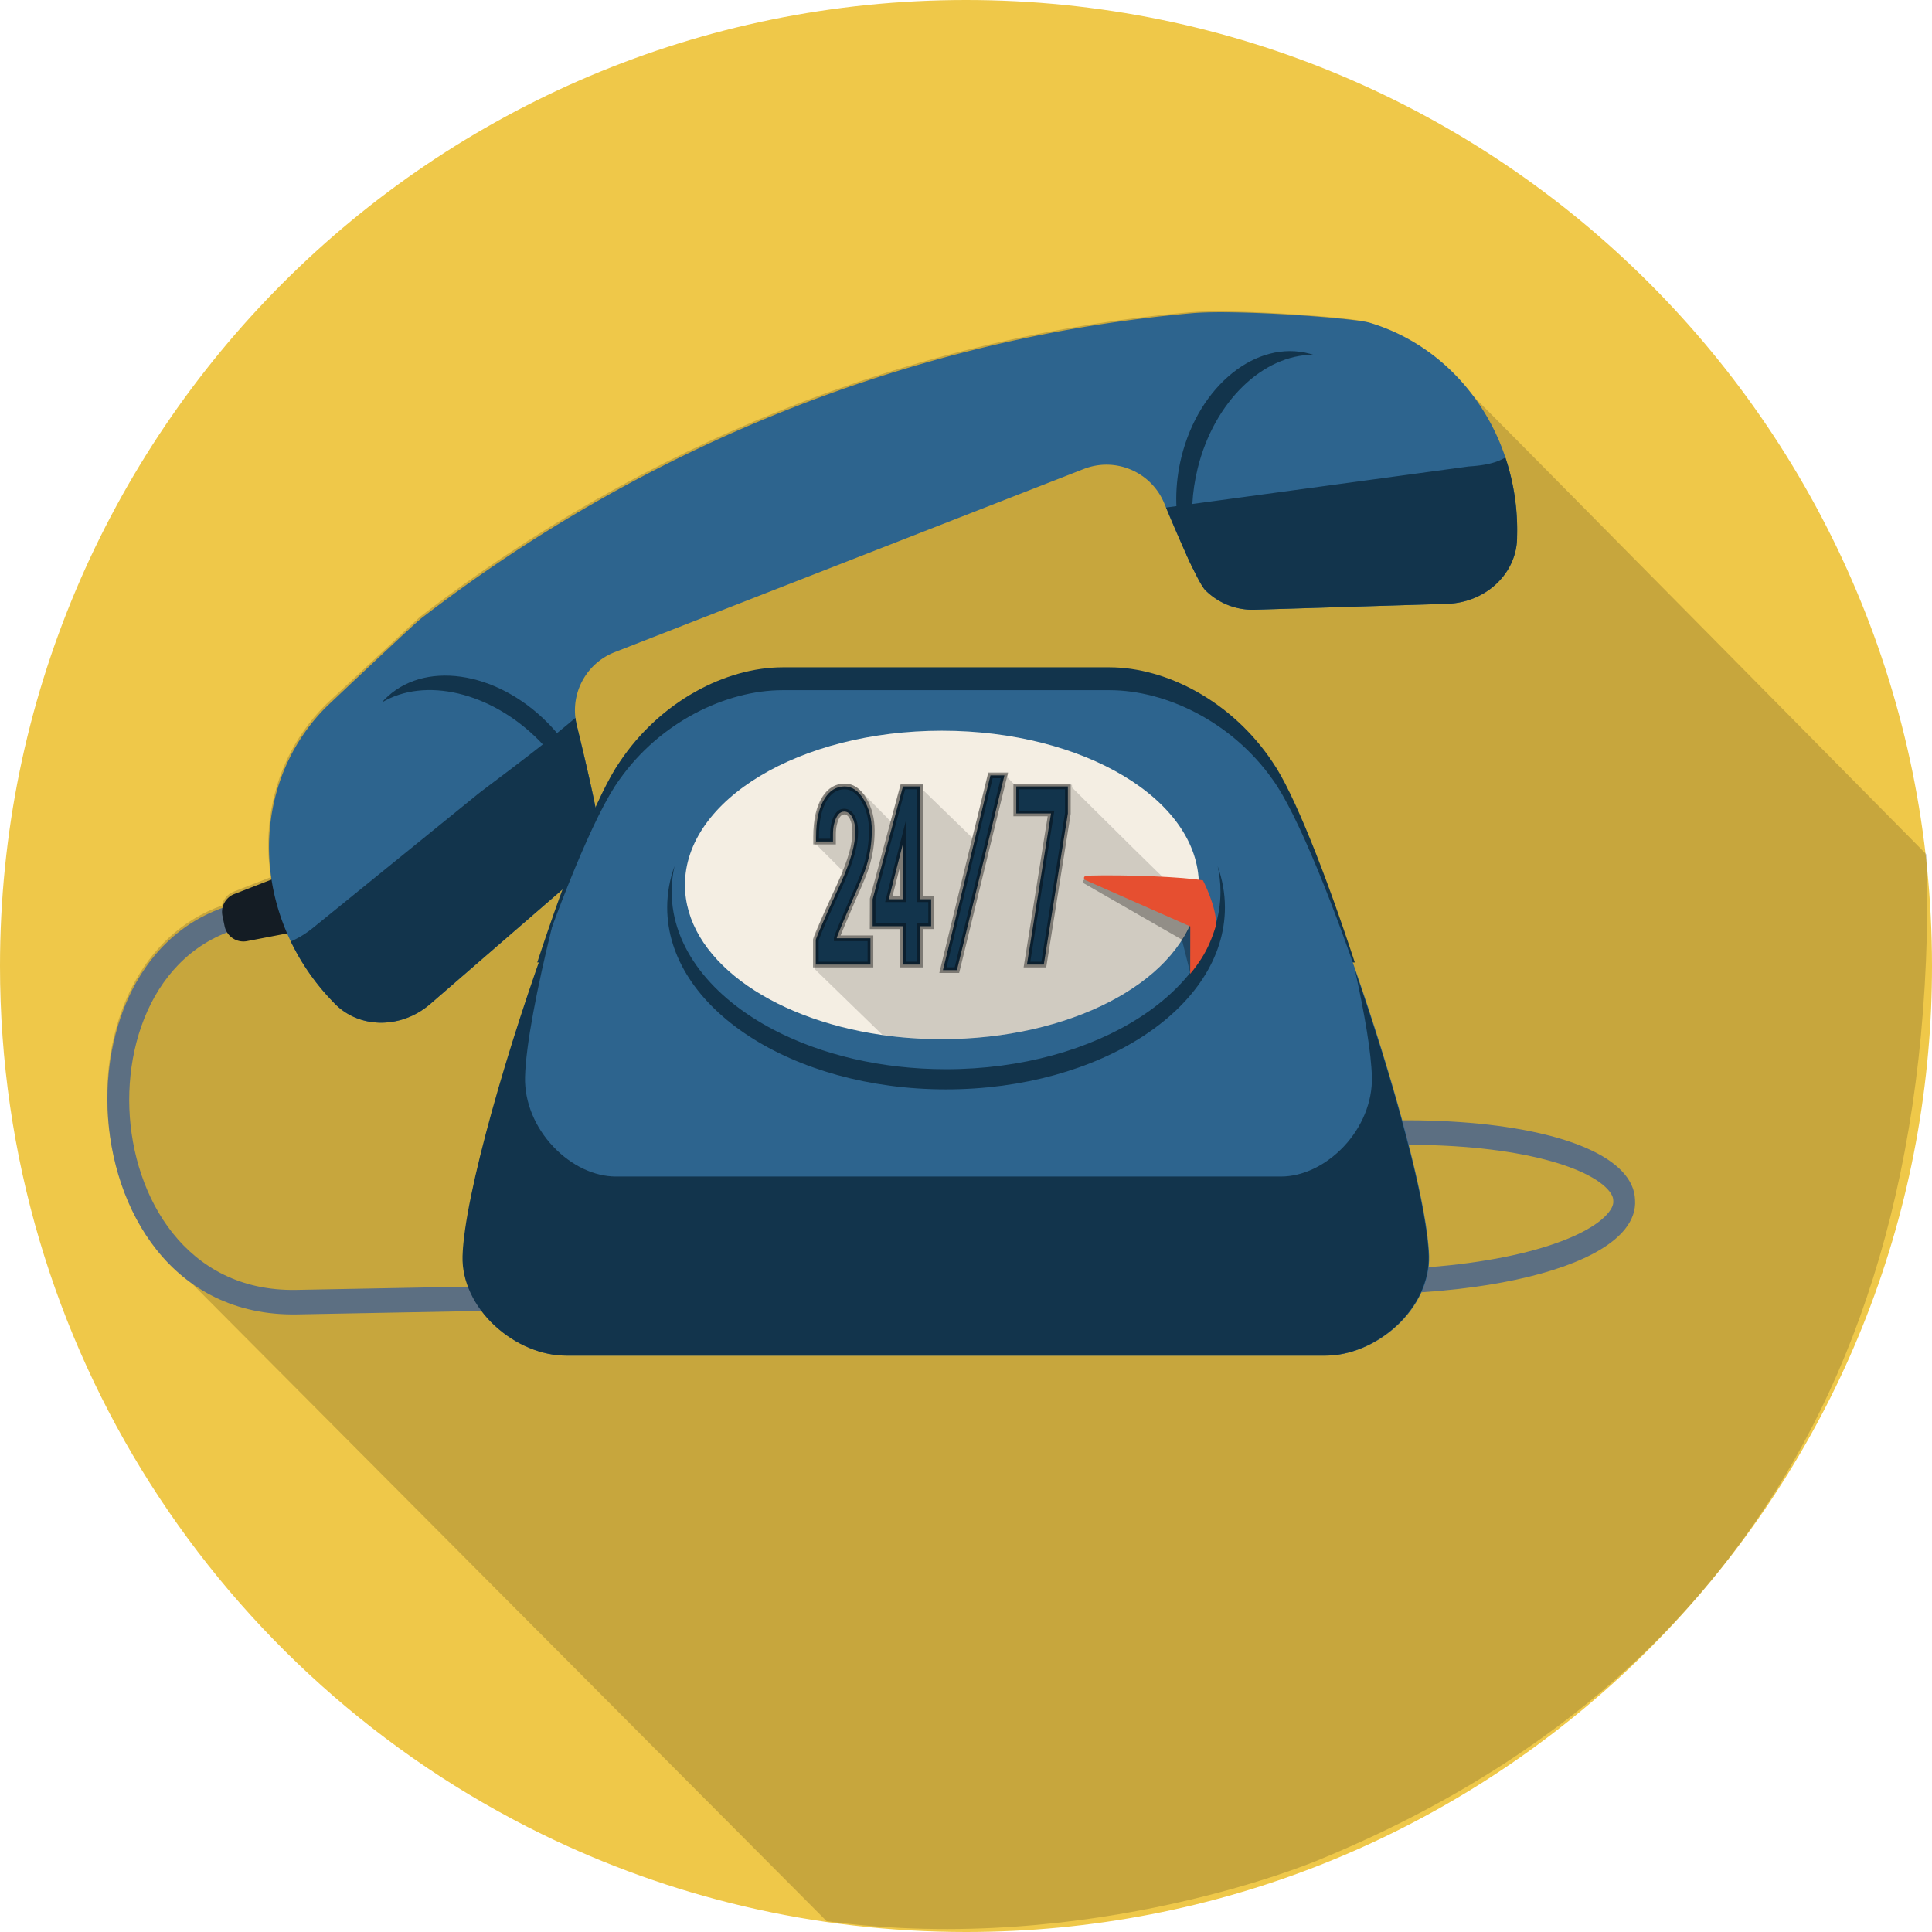 <svg xmlns="http://www.w3.org/2000/svg" width="48" height="48"><path d="M48 24c0 .715-.03 1.424-.093 2.123C46.833 38.383 36.54 48 24 48c-3.785 0-7.364-.876-10.548-2.437C5.485 41.66 0 33.47 0 24 0 10.745 10.745 0 24 0s24 10.745 24 24z" fill="#efc849"/><path d="M47.874 21.24c.33 14.433-6.722 21.523-15.11 24.97 0 0-5.652 2.405-12.225 1.522L4.387 31.507c-1.103-.992-1.665-2.54-1.72-4.027-.077-2.053.802-4.248 2.847-4.983.033-.153.138-.284.29-.344l.924-.36c-.036-.232-.057-.467-.062-.702-.02-1.068.287-2.088.873-2.925.168-.243.36-.47.574-.68l2.33-2.17c5.532-4.258 12.145-6.94 19.094-7.556 1.087-.096 4.007.12 4.4.236.842.25 1.612.732 2.23 1.407.112.102 11.658 11.788 11.706 11.836z" opacity=".17"/><g transform="scale(.094) translate(-6.136 -59.317)"><path d="M434.938 368.987c-8.715-9.35-33.703-14.497-65.205-13.436l-156.828 4.542.305 6.477 156.838-4.543c33.6-1.133 54.83 5.003 60.968 11.588.68.73 1.495 1.83 1.51 2.925l.012.23c.087 1.1-.623 2.235-1.233 3.002-5.503 6.92-26.096 14.263-59.727 15.084l-287.246 5.39c-28.983.484-43.125-24.5-44-47.9s11.377-48.825 40.373-49.31l-.244-6.48c-32.94.582-46.88 29.355-45.89 55.887s17.056 54.83 50 54.28l287.297-5.395c6.94-.166 13.535-.617 19.688-1.32 21.788-2.494 37.996-8.184 44.09-15.85 1.934-2.43 2.82-5 2.642-7.673-.07-2.667-1.198-5.19-3.353-7.5z" fill="#5c6f82"/><path d="M82.347 305.96l-10.926 2.103a5.07 5.07 0 0 1-5.919-3.942l-.573-2.743a5.07 5.07 0 0 1 3.125-5.76l11.7-4.55z" fill="#141c24"/><path d="M392.58 160.342c-6.703-7.57-15.165-12.958-24.438-15.727-4.197-1.232-35.336-3.545-46.932-2.516-74.122 6.582-144.66 35.183-203.676 80.596-1.875 1.43-24.85 23.167-24.85 23.167-2.28 2.22-4.333 4.646-6.125 7.242-6.245 8.927-9.52 19.81-9.31 31.193.283 14.68 6.386 29.02 16.957 39.846 6.453 7.098 17.832 7.326 25.703.49l38.382-33.252c3.697-3.195 5.9-7.77 6.114-12.67.112-2.718-3.14-16.7-5.833-27.74-1.964-8.052 2.33-16.274 10.05-19.29l123.956-48.408c8.367-3.268 17.816.746 21.266 9.04 4.084 9.82 9.042 21.167 10.862 22.986a17.69 17.69 0 0 0 13.082 5.174l50.757-1.56c10.425-.307 18.635-8.187 18.557-17.773.45-15.13-4.78-29.8-14.52-40.796z" fill="#2d648e"/><g fill="#12344c"><path d="M132.164 269.422l-43.402 35.213c-1.8 1.463-3.747 2.623-5.765 3.512 2.804 5.83 6.578 11.25 11.2 15.996 6.453 7.098 17.832 7.325 25.704.488l38.382-33.252c3.698-3.195 5.9-7.77 6.114-12.67.112-2.718-3.14-16.697-5.833-27.74-.156-.64-.26-1.28-.337-1.918-9.666 8.222-23.398 18.207-26.073 20.37zm262.142-86.816l-79.98 10.86c3.984 9.534 8.63 20.08 10.38 21.83a17.68 17.68 0 0 0 13.083 5.174l50.76-1.56c10.422-.307 18.635-8.187 18.555-17.773a60.18 60.18 0 0 0-3.097-20.911c-2.175 1.362-5.28 2.107-9.7 2.38z"/><path d="M322.678 183.147c4.36-17.78 17.35-30.078 30.563-30.058l-.94-.286c-14.1-3.79-29.286 8.454-33.923 27.347-3.605 14.695.233 29.082 8.748 36.538-5.565-8.508-7.55-20.914-4.448-33.54zM148.7 255.114c-12.866-13.023-30.327-16.914-41.655-10.12l.66-.727c10.155-10.487 29.474-7.77 43.148 6.068 10.636 10.76 14.72 25.078 11.24 35.85.408-10.16-4.254-21.823-13.395-31.07z"/><path d="M364.22 313.7c-7.757-23.622-16.13-44.87-21.722-52.937-10.716-16.1-28.112-25.06-43.098-25.072h-86.422c-14.988.014-32.38 8.965-43.095 25.072-5.634 8.08-14.01 29.32-21.756 52.937z"/></g><path d="M342.498 265.35c-10.716-15.175-28.112-23.604-43.098-23.615h-86.422c-14.988.012-32.38 8.443-43.095 23.615-13.017 17.58-40.687 101.362-41.37 125.963-.198 6.65 3.072 13.377 8.514 18.406 5.452 5.04 12.385 7.9 18.87 7.902h200.58c6.483-.003 13.416-2.866 18.87-7.902 5.442-5.03 8.71-11.755 8.514-18.406-.683-24.63-28.45-108.415-41.367-125.963z" fill="#2d648e"/><path d="M364.243 315.633c2.634 11.91 4.337 22.055 4.488 28.34.174 6.652-2.693 13.376-7.46 18.406-4.78 5.037-10.857 7.9-16.542 7.902H168.91c-5.687-.002-11.762-2.863-16.543-7.902-4.77-5.03-7.636-11.754-7.46-18.406.204-8.347 3.13-23.515 7.357-40.594-11.737 31.48-23.433 72.046-23.874 87.933-.197 6.65 3.072 13.377 8.514 18.406 5.454 5.04 12.386 7.9 18.872 7.902h200.58c6.484-.003 13.416-2.866 18.87-7.902 5.442-5.03 8.71-11.755 8.514-18.406-.386-13.898-9.4-46.638-19.497-75.68zM327.96 288.2c.49 2.208.757 4.464.757 6.758 0 25.935-32.473 46.956-72.53 46.956-17.203 0-33.006-3.878-45.438-10.354-16.52-8.607-27.092-21.802-27.092-36.602 0-2.294.268-4.55.76-6.758-1.254 3.518-1.94 7.18-1.94 10.945 0 26.565 33.002 48.1 73.7 48.1s73.712-21.53 73.712-48.1c0-3.766-.685-7.427-1.94-10.945z" fill="#12344c"/><path d="M255.07 252.45c-37.5 0-67.9 18.24-67.9 40.76 0 19.2 22.13 35.3 51.93 39.63 5.12.74 10.47 1.13 15.98 1.13 33.74 0 61.74-14.77 67.02-34.12.6-2.16.9-4.38.9-6.64 0-22.52-30.4-40.76-67.92-40.76z" fill="#f4eee3"/><path d="M322.465 299.43v.42c-6 19.35-33.468 34.12-67.208 34.12-5.5 0-10.766-.4-15.886-1.13l-17.906-17.4v-7.68c0-.2-.228-.38.822-2.89.3-.72.526-1.53.916-2.4l1.133-2.66 3.227-7.1 1.378-3.117-6.852-6.857h-.625v-2.206c0-4.58.632-8.16 2.242-10.62 1.46-2.3 3.346-3.46 5.766-3.46 1.77 0 3.273.8 4.613 2.38.115.095 7.464 7.59 7.486 7.613l2.646-9.707h5.87l.125 1.5 12.875 12.5h.1l4.15-17h5.25l-.25 1 1.98 2h15.155v.714c.003.001 32.003 32 33.003 32z" opacity=".15"/><path d="M221.838 280.507c0-4.454.77-7.858 2.306-10.21 1.33-2.077 3.074-3.116 5.235-3.116 1.985 0 3.678 1.164 5.08 3.49s2.102 5.044 2.102 8.147c0 3.203-.457 6.294-1.37 9.272-.496 1.65-1.657 4.492-3.482 8.52l-3.025 7.06-1.2 2.966c-.128.37-.192.597-.192.676h8.91v6.945h-14.433v-6.51c0-.15.33-1.016.99-2.596l1.037-2.397 1.182-2.66 3.246-7.094c1.394-3.052 2.436-5.816 3.125-8.294.56-2.025.842-3.915.842-5.667 0-1.426-.256-2.64-.77-3.64-.56-1.05-1.28-1.576-2.16-1.576-1.265 0-2.162 1.14-2.7 3.416-.176.75-.264 1.65-.264 2.703v1.802h-4.467v-1.238z" fill="#12344c"/><path d="M236.95 315.008h-15.933v-7.26c0-.193 0-.377 1.05-2.885l1.043-2.41 1.182-2.662 3.248-7.1c1.373-3.005 2.41-5.758 3.086-8.186.54-1.95.814-3.8.814-5.466 0-1.3-.23-2.41-.686-3.298-.623-1.168-1.278-1.168-1.494-1.168-.864 0-1.523.954-1.96 2.836-.163.692-.245 1.544-.245 2.533v2.552h-5.967v-1.99c0-4.582.817-8.155 2.428-10.62 1.465-2.29 3.44-3.456 5.863-3.456 2.257 0 4.182 1.297 5.722 3.854 1.466 2.436 2.21 5.308 2.21 8.534 0 3.262-.472 6.456-1.402 9.492-.502 1.673-1.686 4.57-3.516 8.61l-2.2 5.124-.818 1.92-1.06 2.598h8.637zm-14.433-1.5h12.934v-5.445h-8.91v-.75c0-.16.037-.354.233-.92l1.22-3.013.817-1.917 2.216-5.158c1.803-3.98 2.963-6.815 3.447-8.43.888-2.897 1.337-5.943 1.337-9.057 0-2.95-.67-5.562-1.994-7.76-1.267-2.104-2.718-3.128-4.437-3.128-1.905 0-3.41.906-4.603 2.77-1.453 2.224-2.188 5.52-2.188 9.807v.49h2.967v-1.052c0-1.104.096-2.07.284-2.874.615-2.65 1.766-3.995 3.42-3.995.808 0 1.953.343 2.823 1.974.57 1.113.857 2.453.857 3.992 0 1.812-.292 3.785-.87 5.867-.697 2.504-1.762 5.33-3.166 8.405l-3.248 7.1-1.176 2.647-1.032 2.384-.94 2.403z" opacity=".4"/><path d="M236.775 296.988l8.02-29.81h4.54v29.81h2.906v7.133h-2.906v10.137h-4.54V304.12h-8.02zm8.02 0v-14.703l-3.75 14.703z" fill="#12344c"/><path d="M250.085 315.008h-6.04V304.87h-8.02l.026-8.078 8.17-30.363h5.863v29.81H253v8.633h-2.906v10.136zm-4.54-1.5h3.04V303.37h2.906v-5.633h-2.906V267.93h-3.214l-7.846 29.158v6.283h8.02zm0-15.77h-5.464l5.464-21.43zm-3.533-1.5h2.033v-7.976z" opacity=".4"/><path d="M267.92 264.252h3.7l-12.56 51.47h-3.7z" fill="#12344c"/><path d="M259.648 316.472h-5.245l12.927-52.97h5.245zm-3.335-1.5h2.157l12.194-49.97h-2.157z" opacity=".4"/><path d="M288.382 267.18v7.133l-6.365 39.945h-4.455l6.365-39.945h-9.186v-7.133z" fill="#12344c"/><path d="M282.658 315.008h-5.974l6.365-39.945h-9.057v-8.633h15.14l-.01 8zm-4.216-1.5h2.936l6.255-39.255v-6.323h-12.14v5.633h9.314z" opacity=".4"/><path d="M323.798 312.2l-2.13-12.304-28.69-8.2c-.19.006-.336.116-.444.26-.058.072-.122.14-.14.234-.053.28.092.562.353.676l25.78 14.813 2.234 8.953z" opacity=".3"/><path d="M324.08 291.997c-5.223-.884-19.583-1.544-30.853-1.243-.188.007-.335.115-.443.26-.058.072-.122.14-.14.234-.053.28.09.56.353.677l27.732 12.254-.015 12.543c2.355-2.9 3.893-5.293 5.134-8.15.63-1.448 1.188-3.004 1.73-4.816.106-4.805-3.496-11.757-3.496-11.757z" fill="#e64f30"/></g></svg>